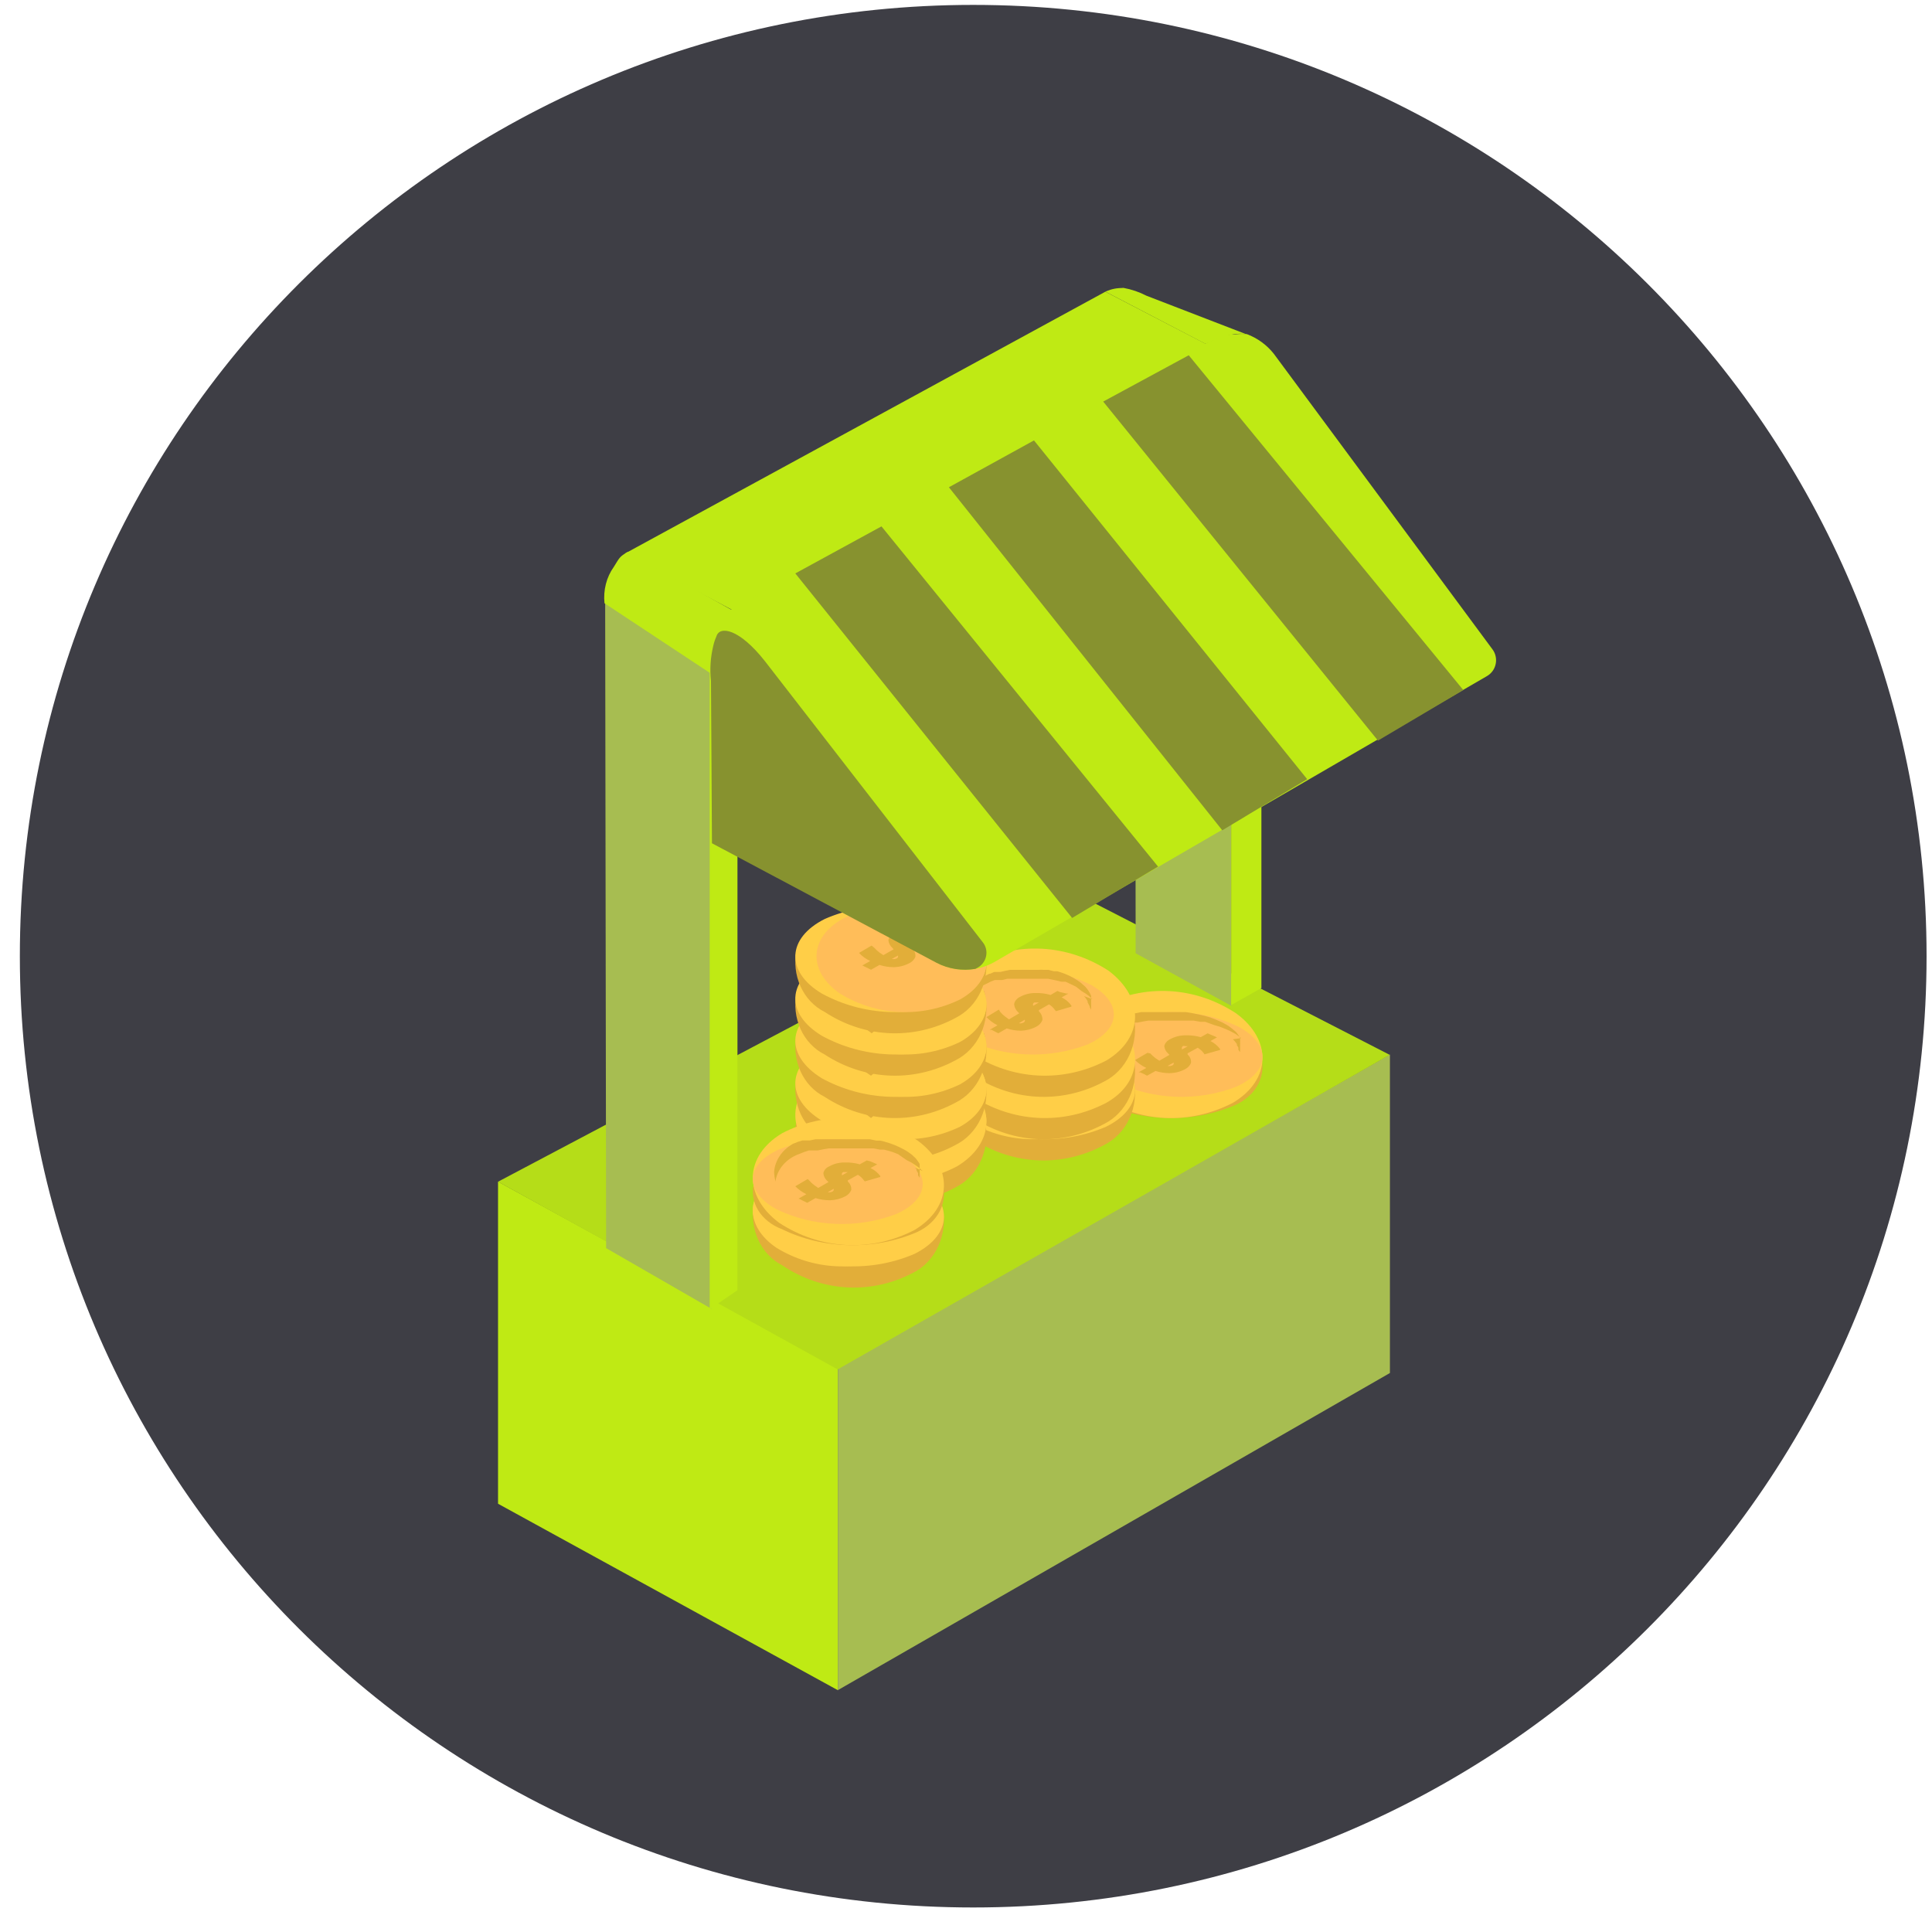 <svg width="69" height="69" viewBox="0 0 69 69" fill="none" xmlns="http://www.w3.org/2000/svg">
<path d="M34.758 68.124C53.562 68.124 68.806 52.913 68.806 34.149C68.806 15.386 53.562 0.175 34.758 0.175C15.953 0.175 0.709 15.386 0.709 34.149C0.709 52.913 15.953 68.124 34.758 68.124Z" fill="#3E3E45"/>
<path d="M17.787 42.201L29.921 48.859V60.363L17.787 53.705V42.201Z" fill="#BFEA14"/>
<path d="M49.64 37.661L29.922 48.835V60.363L49.64 49.036V37.661Z" fill="#A7BD51"/>
<path d="M29.916 48.907L17.787 42.204L37.826 31.607L49.632 37.673L29.916 48.907Z" fill="#B5DD18"/>
<path d="M45.006 37.661C45.133 37.998 45.114 38.362 44.953 38.69C44.793 39.017 44.5 39.29 44.124 39.462C43.377 39.787 42.541 39.948 41.696 39.929C40.851 39.911 40.027 39.714 39.302 39.357C38.937 39.219 38.64 38.984 38.458 38.691C38.276 38.397 38.22 38.061 38.299 37.737L45.006 37.661Z" fill="#E2AE39"/>
<path d="M39.327 35.931C40.089 35.535 40.925 35.352 41.764 35.397C42.603 35.442 43.419 35.714 44.144 36.189C45.445 37.137 45.397 38.571 44.036 39.383C43.269 39.783 42.427 39.969 41.582 39.925C40.737 39.88 39.914 39.605 39.185 39.125C37.911 38.177 37.958 36.743 39.327 35.931Z" fill="#FFCE47"/>
<path d="M39.958 36.509C40.636 36.245 41.381 36.122 42.128 36.151C42.876 36.181 43.603 36.361 44.25 36.677C45.409 37.315 45.359 38.271 44.15 38.812C43.471 39.076 42.726 39.199 41.979 39.17C41.232 39.14 40.504 38.96 39.858 38.644C38.706 38.006 38.749 37.05 39.958 36.509Z" fill="#FFBD59"/>
<path d="M39.934 36.305L40.097 36.24L40.26 36.188H40.301H40.376H40.43H40.505H40.553L40.757 36.147H40.791H40.968H41.145H41.186H41.342H41.968H42.118H42.166H42.35L42.54 36.176L42.772 36.223L42.908 36.252L43.051 36.287L43.234 36.34L43.411 36.41L43.575 36.48C43.632 36.502 43.687 36.53 43.738 36.562L43.861 36.632L43.942 36.69L44.01 36.743L44.092 36.813L44.133 36.848C44.155 36.867 44.173 36.889 44.187 36.913L44.235 36.977C44.256 37.005 44.274 37.034 44.289 37.064C44.292 37.09 44.292 37.115 44.289 37.14C44.292 37.169 44.292 37.199 44.289 37.228C44.293 37.257 44.293 37.286 44.289 37.316V37.421V37.573C44.266 37.547 44.245 37.52 44.228 37.491C44.23 37.466 44.23 37.44 44.228 37.415C44.213 37.385 44.194 37.355 44.174 37.327V37.286L44.126 37.222C44.11 37.199 44.092 37.178 44.072 37.158L44.031 37.117L44.33 37.076L44.262 37.023L44.18 36.965C44.144 36.935 44.102 36.91 44.058 36.889L43.901 36.807L43.738 36.737L43.561 36.667L43.377 36.614L43.037 36.492H42.901H42.867L42.636 36.451H42.445H42.261H41.383H41.227H41.186H41.009L40.832 36.48L40.628 36.521H40.58H40.505H40.451H40.376H40.328L40.165 36.574L40.002 36.638C39.746 36.71 39.521 36.846 39.355 37.028C39.189 37.21 39.089 37.43 39.069 37.66C39.069 37.66 39.028 37.462 39.022 37.339C39.05 37.112 39.149 36.895 39.31 36.713C39.471 36.531 39.686 36.39 39.934 36.305Z" fill="#E2AE39"/>
<path d="M40.982 37.6L40.539 37.859C40.652 37.974 40.788 38.07 40.941 38.141L40.662 38.297H40.723L40.887 38.375L40.968 38.417L41.269 38.249C41.43 38.301 41.601 38.327 41.773 38.327C41.965 38.324 42.153 38.276 42.318 38.189C42.421 38.139 42.498 38.058 42.536 37.961C42.542 37.906 42.534 37.851 42.513 37.799C42.492 37.747 42.458 37.7 42.414 37.66V37.618L42.775 37.42C42.858 37.47 42.93 37.533 42.986 37.606L43.02 37.654L43.573 37.498V37.462C43.485 37.347 43.368 37.25 43.232 37.18L43.464 37.048L43.395 37.018L43.211 36.94L43.13 36.904L42.884 37.042C42.71 36.993 42.528 36.971 42.346 36.976C42.15 36.974 41.959 37.022 41.793 37.114C41.74 37.138 41.694 37.172 41.658 37.214C41.621 37.255 41.595 37.303 41.582 37.354C41.588 37.459 41.639 37.558 41.725 37.63L41.766 37.673L41.405 37.883L41.262 37.787C41.197 37.737 41.138 37.683 41.084 37.624L40.982 37.6ZM42.202 37.414C42.213 37.39 42.232 37.369 42.257 37.354C42.287 37.352 42.318 37.356 42.346 37.366C42.37 37.363 42.396 37.363 42.42 37.366L42.216 37.48C42.211 37.47 42.208 37.459 42.208 37.447C42.208 37.436 42.211 37.425 42.216 37.414H42.202ZM41.698 38.069L41.916 37.949C41.919 37.963 41.919 37.977 41.916 37.991C41.916 37.991 41.916 38.033 41.868 38.051C41.82 38.072 41.765 38.079 41.712 38.069H41.698Z" fill="#E2AE39"/>
<path d="M40.455 38.417C40.582 38.867 40.563 39.352 40.403 39.788C40.242 40.225 39.949 40.588 39.572 40.815C38.826 41.249 37.99 41.466 37.146 41.443C36.301 41.42 35.476 41.158 34.751 40.683C34.386 40.498 34.089 40.185 33.907 39.792C33.725 39.4 33.669 38.952 33.748 38.52L40.455 38.417Z" fill="#E2AE39"/>
<path d="M34.764 37.355C35.528 37.026 36.365 36.873 37.205 36.909C38.046 36.945 38.864 37.17 39.592 37.564C40.867 38.362 40.867 39.559 39.511 40.236C38.747 40.567 37.909 40.719 37.068 40.682C36.228 40.644 35.409 40.418 34.682 40.021C33.347 39.23 33.408 38.033 34.764 37.355Z" fill="#FFCE47"/>
<path d="M34.652 37.356C35.331 37.026 36.075 36.873 36.822 36.909C37.57 36.946 38.297 37.172 38.944 37.567C40.096 38.364 40.053 39.561 38.844 40.238C38.165 40.566 37.42 40.719 36.673 40.682C35.926 40.645 35.199 40.421 34.552 40.027C33.393 39.23 33.443 38.033 34.652 37.356Z" fill="#FFCE47"/>
<path d="M35.192 37.391L35.328 37.295H35.358L35.5 37.216H35.571H35.618H35.683H35.724L35.902 37.16H36.056H36.209H36.251H36.387L36.629 36.904H37.008H37.138H37.173H37.333L37.499 36.944L37.7 37.008L37.818 37.048L37.942 37.104L38.096 37.184L38.25 37.272L38.392 37.367L38.534 37.487L38.64 37.583L38.711 37.663L38.776 37.743C38.803 37.774 38.827 37.809 38.847 37.847L38.883 37.903C38.9 37.931 38.916 37.96 38.93 37.991C38.946 38.016 38.96 38.042 38.971 38.071V38.111L39.019 38.239C39.019 38.239 39.019 38.311 39.019 38.343C39.022 38.383 39.022 38.423 39.019 38.463C39.022 38.5 39.022 38.537 39.019 38.575V38.614C39.022 38.646 39.022 38.678 39.019 38.71V38.91C39.001 38.878 38.985 38.843 38.971 38.806C38.971 38.806 38.971 38.734 38.942 38.702L38.895 38.575C38.896 38.559 38.896 38.542 38.895 38.526L38.853 38.447C38.839 38.416 38.823 38.386 38.806 38.359C38.794 38.338 38.78 38.319 38.764 38.303L38.995 38.447L38.93 38.367L38.859 38.287L38.753 38.191L38.611 38.071L38.404 37.887L38.25 37.799L38.037 37.703L37.913 37.655H37.795L37.593 37.591H37.434H37.274H37.239H37.108H36.629H36.482H36.346H36.275H36.121L35.967 37.631L35.79 37.687H35.748H35.683H35.636H35.565H35.523L35.382 37.767L35.245 37.863C35.047 37.971 34.874 38.151 34.745 38.381C34.615 38.612 34.535 38.886 34.512 39.174C34.49 39.026 34.476 38.877 34.471 38.726C34.497 38.439 34.577 38.166 34.703 37.932C34.829 37.698 34.998 37.512 35.192 37.391Z" fill="#E2AE39"/>
<path d="M35.674 38.664L35.23 39.058C35.343 39.233 35.477 39.379 35.626 39.49L35.346 39.743H35.414L35.571 39.865L35.653 39.931L35.953 39.659C36.115 39.748 36.29 39.79 36.464 39.781C36.657 39.782 36.846 39.707 37.01 39.565C37.062 39.529 37.108 39.479 37.145 39.418C37.183 39.356 37.211 39.285 37.228 39.209C37.231 39.124 37.222 39.04 37.201 38.961C37.18 38.882 37.147 38.81 37.105 38.749V38.683L37.466 38.364C37.546 38.444 37.615 38.542 37.671 38.655L37.712 38.739L38.264 38.496V38.43C38.175 38.25 38.056 38.102 37.916 37.998L38.155 37.792L38.087 37.745L37.848 37.717L37.766 37.661L37.521 37.876C37.347 37.801 37.165 37.766 36.982 37.773C36.788 37.77 36.597 37.842 36.43 37.98C36.376 38.017 36.329 38.071 36.292 38.138C36.255 38.205 36.23 38.282 36.219 38.364C36.225 38.526 36.274 38.679 36.355 38.796L36.403 38.861L36.035 39.18C35.986 39.137 35.94 39.087 35.898 39.03C35.829 38.961 35.769 38.875 35.721 38.777L35.674 38.664ZM36.894 38.364C36.894 38.364 36.894 38.299 36.941 38.27C36.973 38.26 37.006 38.26 37.037 38.27H37.105L36.901 38.449C36.893 38.422 36.891 38.393 36.894 38.364ZM36.389 39.387L36.601 39.199C36.606 39.22 36.606 39.243 36.601 39.265C36.601 39.265 36.601 39.321 36.546 39.359C36.499 39.398 36.443 39.411 36.389 39.396V39.387Z" fill="#E2AE39"/>
<path d="M40.456 37.661C40.582 38.111 40.563 38.595 40.403 39.032C40.242 39.47 39.95 39.833 39.574 40.062C38.828 40.495 37.992 40.71 37.148 40.686C36.304 40.661 35.48 40.399 34.756 39.923C34.385 39.738 34.084 39.418 33.901 39.019C33.719 38.619 33.667 38.163 33.754 37.727L40.456 37.661Z" fill="#E2AE39"/>
<path d="M34.764 35.936C35.528 35.537 36.366 35.352 37.206 35.397C38.047 35.443 38.865 35.717 39.592 36.196C40.867 37.152 40.867 38.621 39.511 39.386C38.747 39.785 37.909 39.97 37.068 39.924C36.228 39.879 35.409 39.605 34.682 39.126C33.347 38.2 33.408 36.754 34.764 35.936Z" fill="#FFCE47"/>
<path d="M34.652 36.507C35.331 36.244 36.075 36.122 36.822 36.151C37.569 36.181 38.297 36.36 38.944 36.675C40.096 37.313 40.053 38.27 38.844 38.812C38.165 39.076 37.42 39.199 36.673 39.17C35.926 39.14 35.198 38.96 34.552 38.643C33.393 38.005 33.443 37.048 34.652 36.507Z" fill="#FFCE47"/>
<path d="M35.21 36.315L35.348 36.247H35.378L35.522 36.191H35.594H35.642H35.708H35.75L35.931 36.147H36.087H36.243H36.285H36.423H36.976H37.108H37.144H37.306L37.475 36.178L37.679 36.222H37.799L37.925 36.259L38.081 36.315L38.238 36.39L38.382 36.465L38.526 36.552L38.634 36.633L38.706 36.695L38.773 36.751C38.799 36.773 38.824 36.798 38.845 36.826L38.881 36.863C38.898 36.885 38.914 36.908 38.929 36.932L38.971 37C38.989 37.03 39.005 37.061 39.019 37.094C39.019 37.094 39.019 37.15 39.019 37.175C39.022 37.206 39.022 37.237 39.019 37.268C39.022 37.299 39.022 37.33 39.019 37.361C39.022 37.386 39.022 37.411 39.019 37.436V37.592C39.001 37.564 38.985 37.535 38.971 37.505C38.971 37.505 38.971 37.455 38.941 37.424C38.928 37.389 38.912 37.355 38.893 37.324C38.895 37.31 38.895 37.295 38.893 37.281C38.882 37.257 38.868 37.236 38.851 37.218L38.803 37.15L38.76 37.106C38.739 37.078 38.715 37.053 38.688 37.031L39.007 37.05L38.935 36.988L38.827 36.907L38.682 36.82L38.472 36.701L38.316 36.627L38.16 36.571L38.033 36.533L37.913 36.496L37.589 36.427H37.427H37.264H36.489H36.351H36.309H36.153L35.997 36.458L35.816 36.508H35.774H35.708H35.66H35.588H35.546L35.402 36.571L35.258 36.639C35.056 36.723 34.88 36.863 34.749 37.043C34.618 37.223 34.536 37.436 34.513 37.66C34.49 37.548 34.476 37.433 34.471 37.318C34.504 37.1 34.589 36.895 34.718 36.72C34.847 36.544 35.016 36.406 35.21 36.315Z" fill="#E2AE39"/>
<path d="M35.674 37.557L35.23 37.819C35.342 37.935 35.476 38.032 35.626 38.106L35.346 38.265L35.414 38.295L35.571 38.375L35.653 38.417L35.953 38.246C36.117 38.299 36.29 38.326 36.464 38.326C36.656 38.32 36.844 38.272 37.01 38.185C37.112 38.135 37.19 38.052 37.228 37.953C37.232 37.898 37.223 37.842 37.202 37.789C37.181 37.737 37.148 37.689 37.105 37.648V37.606L37.466 37.404C37.548 37.455 37.617 37.519 37.671 37.593L37.712 37.642L38.264 37.49V37.447C38.175 37.328 38.056 37.229 37.916 37.16L38.155 37.026L38.087 36.995L37.848 36.94L37.766 36.904L37.521 37.044C37.347 36.995 37.165 36.972 36.982 36.977C36.787 36.977 36.596 37.026 36.43 37.117C36.376 37.14 36.328 37.174 36.291 37.216C36.255 37.259 36.23 37.309 36.219 37.361C36.225 37.467 36.274 37.566 36.355 37.642L36.403 37.691L36.035 37.898L35.898 37.801C35.832 37.752 35.773 37.697 35.721 37.636L35.674 37.557ZM36.894 37.368C36.894 37.368 36.894 37.331 36.941 37.313C36.972 37.303 37.006 37.303 37.037 37.313C37.06 37.31 37.083 37.31 37.105 37.313L36.901 37.429C36.895 37.419 36.892 37.409 36.89 37.399C36.889 37.388 36.89 37.378 36.894 37.368ZM36.389 38.033L36.601 37.911C36.603 37.925 36.603 37.939 36.601 37.953C36.601 37.953 36.601 37.996 36.546 38.014C36.498 38.038 36.442 38.044 36.389 38.033Z" fill="#E2AE39"/>
<path d="M40.456 36.147C40.582 36.597 40.563 37.082 40.403 37.519C40.242 37.956 39.95 38.319 39.574 38.548C38.828 38.982 37.992 39.196 37.148 39.172C36.304 39.148 35.48 38.885 34.756 38.409C34.385 38.224 34.084 37.905 33.901 37.505C33.719 37.105 33.667 36.649 33.754 36.213L40.456 36.147Z" fill="#E2AE39"/>
<path d="M34.764 34.419C35.528 34.023 36.365 33.84 37.205 33.883C38.046 33.927 38.864 34.197 39.592 34.669C40.867 35.627 40.867 37.063 39.511 37.876C38.747 38.272 37.909 38.456 37.068 38.411C36.228 38.366 35.409 38.094 34.682 37.618C33.347 36.668 33.408 35.232 34.764 34.419Z" fill="#FFCE47"/>
<path d="M34.652 34.996C35.331 34.731 36.075 34.609 36.822 34.638C37.57 34.667 38.297 34.848 38.944 35.164C40.096 35.802 40.053 36.759 38.844 37.301C38.165 37.564 37.42 37.686 36.673 37.657C35.926 37.627 35.199 37.447 34.552 37.132C33.393 36.494 33.443 35.538 34.652 34.996Z" fill="#FFBD59"/>
<path d="M35.196 34.85L35.333 34.776H35.363L35.506 34.713H35.577H35.625H35.69H35.732L35.91 34.67L36.065 34.638H36.219H36.261H36.398H36.945H37.076H37.112C37.165 34.632 37.219 34.632 37.272 34.638H37.439L37.641 34.688H37.76L37.885 34.726L38.04 34.782L38.194 34.85L38.337 34.925L38.48 35.013L38.587 35.087L38.658 35.15L38.724 35.206C38.75 35.227 38.774 35.253 38.795 35.281L38.831 35.324C38.848 35.346 38.864 35.369 38.878 35.393L38.92 35.461L38.968 35.561C38.968 35.561 38.968 35.617 38.968 35.642C38.97 35.673 38.97 35.705 38.968 35.736C38.97 35.765 38.97 35.794 38.968 35.823C38.97 35.848 38.97 35.873 38.968 35.898V36.06C38.95 36.032 38.934 36.003 38.92 35.973C38.92 35.973 38.92 35.917 38.89 35.892C38.877 35.859 38.861 35.828 38.843 35.798C38.846 35.784 38.846 35.769 38.843 35.755L38.801 35.686C38.787 35.662 38.771 35.639 38.753 35.617L38.712 35.574L39.021 35.686L38.956 35.63L38.884 35.567L38.777 35.486L38.634 35.399L38.426 35.237L38.272 35.162L38.057 35.062H37.909L37.79 35.031L37.587 34.987L37.427 34.956H37.266H37.231H37.1H36.463H36.327H36.285H36.13H35.976L35.797 35H35.755H35.69H35.642H35.571H35.529L35.387 35.056L35.25 35.125C35.05 35.209 34.876 35.349 34.746 35.529C34.616 35.709 34.535 35.923 34.512 36.147C34.49 36.034 34.476 35.92 34.471 35.804C34.51 35.596 34.596 35.4 34.722 35.234C34.849 35.068 35.011 34.937 35.196 34.85Z" fill="#E2AE39"/>
<path d="M35.674 36.057L35.23 36.325C35.342 36.443 35.476 36.542 35.626 36.618L35.346 36.779H35.414L35.571 36.861L35.653 36.904L35.953 36.73C36.117 36.783 36.29 36.81 36.464 36.811C36.656 36.805 36.844 36.756 37.01 36.667C37.112 36.616 37.19 36.532 37.228 36.431C37.232 36.374 37.223 36.317 37.202 36.263C37.181 36.21 37.148 36.161 37.105 36.119V36.076L37.466 35.87C37.548 35.922 37.617 35.987 37.671 36.063L37.712 36.113L38.264 35.951V35.914C38.177 35.791 38.058 35.69 37.916 35.621L38.155 35.484H38.087L37.848 35.428L37.766 35.391L37.521 35.534C37.347 35.484 37.165 35.461 36.982 35.465C36.788 35.463 36.597 35.511 36.43 35.602C36.376 35.627 36.329 35.663 36.292 35.708C36.255 35.752 36.23 35.803 36.219 35.858C36.225 35.965 36.274 36.067 36.355 36.144L36.403 36.188L36.035 36.406L35.898 36.306C35.832 36.257 35.773 36.2 35.721 36.138L35.674 36.057ZM36.894 35.864C36.894 35.864 36.894 35.827 36.941 35.802H37.037H37.105L36.901 35.92C36.893 35.902 36.891 35.883 36.894 35.864ZM36.389 36.543L36.601 36.418C36.606 36.432 36.606 36.448 36.601 36.462C36.598 36.475 36.591 36.488 36.582 36.499C36.572 36.51 36.56 36.519 36.546 36.524C36.498 36.548 36.442 36.555 36.389 36.543Z" fill="#E2AE39"/>
<path d="M35.147 39.931C35.273 40.381 35.255 40.864 35.094 41.301C34.934 41.737 34.641 42.101 34.265 42.329C33.52 42.763 32.685 42.979 31.841 42.956C30.997 42.933 30.172 42.672 29.448 42.198C29.077 42.013 28.775 41.694 28.593 41.295C28.41 40.895 28.358 40.44 28.446 40.004L35.147 39.931Z" fill="#E2AE39"/>
<path d="M29.464 38.208C30.226 37.809 31.063 37.623 31.903 37.667C32.744 37.711 33.562 37.983 34.288 38.459C35.589 39.417 35.535 40.846 34.173 41.659C33.41 42.055 32.573 42.238 31.733 42.195C30.894 42.151 30.076 41.881 29.349 41.408C28.048 40.489 28.095 39.029 29.464 38.208Z" fill="#FFCE47"/>
<path d="M30.098 38.777C30.778 38.513 31.523 38.392 32.27 38.422C33.017 38.452 33.744 38.634 34.39 38.951C35.549 39.583 35.499 40.539 34.29 41.08C33.612 41.346 32.867 41.469 32.12 41.44C31.372 41.411 30.644 41.23 29.998 40.912C28.846 40.274 28.889 39.324 30.098 38.777Z" fill="#FFCE47"/>
<path d="M29.995 38.592L30.16 38.526L30.326 38.466H30.367H30.443H30.498H30.581H30.622L30.828 38.417H31.007H31.186H31.228H31.386H32.219H32.405H32.598L32.832 38.46H32.867L33.004 38.496L33.149 38.538L33.335 38.598L33.514 38.665L33.679 38.743L33.837 38.828C33.881 38.851 33.922 38.877 33.961 38.906L34.044 38.96L34.113 39.02L34.195 39.093L34.237 39.135C34.257 39.156 34.276 39.178 34.292 39.201C34.306 39.223 34.322 39.243 34.34 39.262V39.292C34.362 39.322 34.381 39.354 34.395 39.388C34.398 39.416 34.398 39.445 34.395 39.473C34.398 39.503 34.398 39.533 34.395 39.563C34.398 39.593 34.398 39.623 34.395 39.654V39.931C34.371 39.907 34.35 39.881 34.333 39.853C34.326 39.825 34.314 39.799 34.299 39.774L34.244 39.678V39.642C34.225 39.623 34.209 39.603 34.195 39.581L34.14 39.515L34.099 39.467L34.471 39.394L34.402 39.334L34.319 39.274L34.202 39.201C34.147 39.165 34.092 39.141 34.037 39.111H34.003L33.72 38.996L33.541 38.93L33.355 38.87L33.211 38.828L33.073 38.791H32.956L32.722 38.749H32.529H32.343H31.462H31.303H31.262H31.083H30.904L30.698 38.797H30.656H30.574H30.518H30.443H30.395L30.229 38.858L30.064 38.93C29.833 39.012 29.631 39.147 29.481 39.321C29.331 39.495 29.237 39.702 29.21 39.919C29.188 39.807 29.172 39.694 29.162 39.581C29.199 39.37 29.294 39.169 29.439 38.997C29.584 38.825 29.775 38.686 29.995 38.592Z" fill="#E2AE39"/>
<path d="M31.128 39.804L30.68 40.076V40.107C30.79 40.227 30.926 40.326 31.08 40.397L30.797 40.561H30.859L31.024 40.65L31.107 40.687L31.41 40.511C31.573 40.567 31.747 40.595 31.921 40.593C32.115 40.589 32.305 40.539 32.472 40.448C32.577 40.397 32.656 40.311 32.693 40.208C32.697 40.151 32.689 40.094 32.669 40.039C32.649 39.985 32.617 39.935 32.576 39.893L32.534 39.855L32.9 39.641C32.983 39.694 33.055 39.76 33.113 39.836L33.148 39.893L33.713 39.729L33.679 39.685C33.588 39.565 33.471 39.464 33.334 39.388L33.568 39.256H33.499L33.375 39.174H33.258L33.01 39.319C32.835 39.263 32.651 39.237 32.465 39.243C32.268 39.244 32.075 39.295 31.907 39.388C31.853 39.415 31.806 39.452 31.769 39.496C31.733 39.541 31.706 39.592 31.693 39.647C31.698 39.755 31.75 39.857 31.838 39.931L31.879 39.981L31.514 40.195C31.462 40.166 31.414 40.132 31.369 40.094C31.304 40.043 31.244 39.986 31.19 39.924L31.128 39.804ZM32.362 39.615C32.365 39.602 32.372 39.589 32.382 39.578C32.391 39.567 32.403 39.558 32.417 39.552C32.446 39.543 32.478 39.543 32.507 39.552H32.583L32.376 39.672L32.362 39.615ZM31.852 40.296L32.072 40.17C32.075 40.185 32.075 40.2 32.072 40.214C32.072 40.214 32.072 40.258 32.024 40.277C32.002 40.297 31.974 40.312 31.944 40.32C31.914 40.327 31.882 40.328 31.852 40.322V40.296Z" fill="#E2AE39"/>
<path d="M35.146 38.417C35.273 38.867 35.255 39.352 35.094 39.788C34.933 40.225 34.64 40.588 34.264 40.815C33.517 41.249 32.682 41.466 31.837 41.443C30.992 41.42 30.168 41.158 29.442 40.683C29.078 40.498 28.78 40.185 28.598 39.792C28.416 39.4 28.36 38.952 28.439 38.52L35.146 38.417Z" fill="#E2AE39"/>
<path d="M29.464 37.355C30.227 37.026 31.064 36.873 31.903 36.909C32.743 36.945 33.561 37.17 34.288 37.564C35.589 38.362 35.535 39.559 34.173 40.236C33.41 40.567 32.572 40.719 31.732 40.682C30.892 40.644 30.075 40.418 29.349 40.021C28.048 39.23 28.095 38.033 29.464 37.355Z" fill="#FFCE47"/>
<path d="M30.098 37.356C30.777 37.026 31.522 36.873 32.269 36.909C33.016 36.946 33.744 37.172 34.39 37.567C35.549 38.364 35.499 39.561 34.29 40.238C33.611 40.566 32.867 40.719 32.12 40.682C31.373 40.645 30.645 40.421 29.998 40.027C28.846 39.23 28.889 38.033 30.098 37.356Z" fill="#FFCE47"/>
<path d="M31.128 38.664L30.68 39.058C30.79 39.237 30.926 39.384 31.08 39.49L30.797 39.743H30.859L31.024 39.865L31.107 39.931L31.41 39.659C31.572 39.748 31.746 39.79 31.921 39.781C32.116 39.78 32.307 39.705 32.472 39.565C32.525 39.529 32.572 39.479 32.609 39.418C32.647 39.356 32.676 39.285 32.693 39.209C32.697 39.125 32.69 39.041 32.669 38.962C32.649 38.883 32.617 38.81 32.576 38.749L32.534 38.683L32.9 38.364C32.983 38.444 33.055 38.542 33.113 38.655L33.148 38.739L33.713 38.496L33.679 38.43C33.59 38.252 33.472 38.104 33.334 37.998L33.568 37.792H33.499L33.375 37.717L33.293 37.661L33.044 37.876C32.868 37.8 32.684 37.765 32.5 37.773C32.303 37.767 32.109 37.839 31.941 37.98C31.888 38.02 31.842 38.075 31.805 38.141C31.768 38.208 31.742 38.283 31.728 38.364C31.737 38.527 31.788 38.679 31.872 38.796L31.914 38.861L31.548 39.18C31.495 39.139 31.447 39.089 31.404 39.03C31.335 38.958 31.275 38.873 31.224 38.777L31.128 38.664ZM32.362 38.42C32.365 38.4 32.372 38.381 32.382 38.365C32.391 38.349 32.403 38.336 32.417 38.327C32.447 38.317 32.477 38.317 32.507 38.327H32.583L32.376 38.505L32.362 38.42ZM31.852 39.359L32.072 39.171C32.075 39.19 32.075 39.209 32.072 39.227C32.072 39.227 32.072 39.293 32.024 39.331C31.971 39.369 31.91 39.379 31.852 39.359Z" fill="#E2AE39"/>
<path d="M35.147 36.904C35.273 37.354 35.255 37.837 35.094 38.274C34.934 38.711 34.641 39.074 34.265 39.303C33.52 39.736 32.685 39.952 31.841 39.929C30.997 39.906 30.172 39.645 29.448 39.171C29.077 38.986 28.775 38.667 28.593 38.268C28.41 37.868 28.358 37.413 28.446 36.977L35.147 36.904Z" fill="#E2AE39"/>
<path d="M29.464 35.842C30.227 35.513 31.064 35.359 31.903 35.396C32.743 35.432 33.561 35.657 34.288 36.051C35.589 36.849 35.535 38.04 34.173 38.718C33.41 39.051 32.573 39.206 31.733 39.169C30.893 39.133 30.075 38.906 29.349 38.509C28.048 37.704 28.095 36.52 29.464 35.842Z" fill="#FFCE47"/>
<path d="M30.098 35.846C30.777 35.514 31.521 35.359 32.269 35.396C33.017 35.433 33.745 35.659 34.39 36.056C35.549 36.808 35.499 38.041 34.29 38.725C33.611 39.054 32.866 39.207 32.119 39.169C31.372 39.131 30.644 38.904 29.998 38.507C28.846 37.718 28.889 36.523 30.098 35.846Z" fill="#FFCE47"/>
<path d="M31.128 37.141L30.68 37.533C30.79 37.707 30.926 37.849 31.08 37.952L30.797 38.198L30.859 38.244L31.024 38.362L31.107 38.417L31.41 38.162C31.572 38.249 31.746 38.289 31.921 38.28C32.116 38.279 32.307 38.207 32.472 38.071C32.525 38.036 32.572 37.987 32.609 37.928C32.647 37.868 32.676 37.799 32.693 37.724C32.697 37.642 32.689 37.559 32.669 37.481C32.649 37.402 32.617 37.33 32.576 37.268L32.534 37.214L32.9 36.904C32.983 36.981 33.055 37.077 33.113 37.186L33.148 37.268L33.713 37.031L33.706 37.059C33.617 36.886 33.499 36.742 33.362 36.639L33.596 36.439L33.527 36.393L33.375 36.229L33.258 36.147L33.01 36.357C32.834 36.28 32.65 36.243 32.465 36.247C32.268 36.249 32.075 36.322 31.907 36.457C31.853 36.495 31.806 36.549 31.769 36.613C31.733 36.678 31.706 36.752 31.693 36.831C31.7 36.99 31.751 37.14 31.838 37.25L31.879 37.314L31.514 37.624C31.462 37.581 31.414 37.532 31.369 37.478C31.302 37.406 31.242 37.323 31.19 37.232L31.128 37.141ZM32.362 36.867C32.365 36.848 32.372 36.829 32.382 36.813C32.391 36.798 32.403 36.785 32.417 36.776C32.446 36.763 32.478 36.763 32.507 36.776H32.583L32.376 36.949L32.362 36.867ZM31.852 37.861L32.072 37.679C32.075 37.697 32.075 37.715 32.072 37.733C32.072 37.733 32.072 37.797 32.024 37.825C31.999 37.847 31.971 37.862 31.941 37.868C31.911 37.874 31.881 37.872 31.852 37.861Z" fill="#E2AE39"/>
<path d="M33.628 42.958C33.756 43.413 33.737 43.903 33.576 44.345C33.415 44.787 33.121 45.154 32.743 45.384C31.992 45.81 31.155 46.016 30.312 45.981C29.468 45.946 28.648 45.671 27.928 45.184C27.562 44.997 27.264 44.68 27.081 44.282C26.899 43.885 26.843 43.432 26.922 42.995L33.628 42.958Z" fill="#E2AE39"/>
<path d="M27.929 41.896C28.692 41.566 29.528 41.413 30.367 41.45C31.207 41.486 32.025 41.711 32.752 42.105C34.066 42.903 34.025 44.093 32.67 44.777C31.907 45.107 31.07 45.26 30.23 45.222C29.391 45.185 28.573 44.958 27.847 44.562C26.533 43.764 26.574 42.573 27.929 41.896Z" fill="#FFCE47"/>
<path d="M27.826 41.9C28.504 41.567 29.249 41.413 29.996 41.45C30.744 41.486 31.472 41.713 32.118 42.11C33.27 42.907 33.227 44.095 32.018 44.779C31.338 45.108 30.593 45.26 29.846 45.222C29.099 45.184 28.372 44.958 27.726 44.561C26.567 43.772 26.617 42.576 27.826 41.9Z" fill="#FFCE47"/>
<path d="M28.478 41.708L28.643 41.599L28.808 41.508H28.891H28.945H29.021H29.069L29.276 41.444H29.31H29.488H29.667H29.715H29.873H30.045H30.485H30.636H30.815H31.008H31.193L31.427 41.508L31.564 41.553L31.709 41.617L31.887 41.708L32.066 41.808L32.231 41.926L32.396 42.062L32.52 42.171L32.602 42.262L32.678 42.352C32.706 42.388 32.732 42.427 32.753 42.471L32.795 42.534C32.811 42.569 32.83 42.602 32.85 42.634C32.868 42.662 32.884 42.692 32.898 42.725L32.953 42.87C32.953 42.87 32.953 42.943 32.953 42.988C32.956 43.033 32.956 43.079 32.953 43.124C32.956 43.167 32.956 43.209 32.953 43.251C32.956 43.291 32.956 43.33 32.953 43.37V43.596C32.931 43.56 32.913 43.52 32.898 43.478C32.898 43.478 32.898 43.397 32.898 43.36L32.843 43.215C32.845 43.197 32.845 43.179 32.843 43.161C32.829 43.128 32.813 43.098 32.795 43.07L32.74 42.961C32.725 42.937 32.709 42.916 32.691 42.897C32.668 42.853 32.64 42.814 32.609 42.779L32.533 42.688L32.451 42.598L32.327 42.489L32.162 42.352C32.107 42.352 32.052 42.271 31.997 42.243L31.819 42.144L31.64 42.053L31.495 41.989H31.358L31.124 41.916H30.939H30.753H30.712H30.561H30.128H29.956H29.798H29.75H29.571L29.392 41.962L29.186 42.026H29.138H29.062H29.007H28.925H28.877L28.712 42.116L28.547 42.225C28.316 42.348 28.115 42.552 27.965 42.814C27.815 43.076 27.721 43.388 27.695 43.715C27.668 43.547 27.652 43.377 27.646 43.206C27.678 42.884 27.771 42.578 27.916 42.316C28.062 42.053 28.255 41.844 28.478 41.708Z" fill="#E2AE39"/>
<path d="M28.847 42.901L28.404 43.16C28.517 43.272 28.651 43.366 28.8 43.437L28.52 43.6H28.588L28.745 43.678L28.827 43.715L29.127 43.546C29.289 43.603 29.463 43.63 29.638 43.624C29.831 43.622 30.019 43.574 30.183 43.486C30.235 43.462 30.282 43.43 30.319 43.391C30.357 43.351 30.385 43.306 30.402 43.256C30.407 43.202 30.398 43.148 30.377 43.097C30.356 43.046 30.323 42.999 30.279 42.961V42.919L30.64 42.714C30.72 42.765 30.789 42.828 30.845 42.901L30.886 42.955L31.438 42.798V42.756C31.349 42.64 31.23 42.545 31.09 42.478L31.329 42.346L31.261 42.316L31.076 42.237L30.995 42.201L30.749 42.34C30.576 42.289 30.394 42.265 30.211 42.267C30.016 42.268 29.825 42.316 29.659 42.406C29.604 42.429 29.556 42.464 29.519 42.507C29.482 42.55 29.458 42.6 29.447 42.653C29.454 42.757 29.502 42.856 29.584 42.931L29.631 42.973L29.263 43.178C29.214 43.15 29.169 43.118 29.127 43.081C29.058 43.037 28.998 42.982 28.95 42.919L28.847 42.901ZM30.068 42.72C30.068 42.72 30.068 42.678 30.115 42.659C30.147 42.653 30.179 42.653 30.211 42.659H30.279L30.074 42.774C30.067 42.757 30.065 42.738 30.068 42.72ZM29.563 43.377L29.774 43.256C29.779 43.268 29.779 43.281 29.774 43.293C29.774 43.293 29.774 43.335 29.72 43.353C29.698 43.367 29.672 43.377 29.645 43.381C29.617 43.385 29.59 43.384 29.563 43.377Z" fill="#E2AE39"/>
<path d="M33.629 42.201C33.756 42.54 33.737 42.904 33.576 43.232C33.415 43.561 33.122 43.834 32.745 44.006C31.999 44.328 31.165 44.488 30.322 44.47C29.48 44.452 28.657 44.256 27.933 43.901C27.561 43.762 27.259 43.522 27.076 43.222C26.893 42.922 26.841 42.579 26.928 42.251L33.629 42.201Z" fill="#E2AE39"/>
<path d="M27.934 40.472C28.698 40.076 29.537 39.892 30.378 39.937C31.219 39.982 32.038 40.254 32.766 40.73C34.068 41.68 34.021 43.117 32.657 43.93C31.893 44.326 31.054 44.509 30.213 44.464C29.372 44.419 28.553 44.147 27.826 43.671C26.536 42.706 26.577 41.285 27.934 40.472Z" fill="#FFCE47"/>
<path d="M27.826 41.049C28.504 40.785 29.249 40.662 29.996 40.692C30.743 40.721 31.471 40.901 32.118 41.218C33.27 41.855 33.227 42.811 32.018 43.353C31.339 43.617 30.594 43.739 29.847 43.71C29.1 43.681 28.372 43.5 27.726 43.184C26.567 42.547 26.617 41.591 27.826 41.049Z" fill="#FFBD59"/>
<path d="M28.32 40.851L28.487 40.784L28.654 40.73H28.737H28.793H28.869H28.918L29.127 40.688H29.161H29.342H29.523H29.571H29.731H30.37H30.523H30.683H30.878H31.065L31.301 40.736H31.44L31.586 40.772L31.767 40.827L31.948 40.893L32.114 40.966L32.281 41.051L32.406 41.123L32.49 41.184L32.566 41.238L32.642 41.311L32.684 41.347C32.704 41.368 32.723 41.391 32.74 41.414L32.788 41.481C32.81 41.51 32.828 41.54 32.844 41.571C32.844 41.571 32.844 41.626 32.844 41.65C32.844 41.674 32.844 41.65 32.844 41.65C32.847 41.68 32.847 41.711 32.844 41.741C32.847 41.771 32.847 41.801 32.844 41.832C32.847 41.856 32.847 41.88 32.844 41.904V42.062C32.823 42.035 32.804 42.006 32.788 41.977C32.788 41.977 32.788 41.928 32.788 41.898C32.773 41.867 32.754 41.836 32.733 41.807C32.736 41.794 32.736 41.779 32.733 41.765L32.684 41.699L32.955 41.826C32.941 41.81 32.924 41.796 32.907 41.783L32.83 41.711L32.754 41.656L32.67 41.596L32.545 41.517L32.378 41.432L32.073 41.22L31.892 41.148L31.711 41.093L31.566 41.057H31.427L31.19 41.014H31.003H30.815H30.773H30.62H29.981H29.821H29.773H29.592L29.411 41.045L29.203 41.087H29.154H29.078H29.022H28.939H28.89L28.724 41.142L28.557 41.208C28.323 41.29 28.12 41.426 27.968 41.601C27.817 41.776 27.722 41.983 27.695 42.201C27.669 42.091 27.653 41.98 27.646 41.868C27.658 41.664 27.726 41.466 27.843 41.289C27.96 41.112 28.124 40.962 28.32 40.851Z" fill="#E2AE39"/>
<path d="M28.847 42.108L28.404 42.367C28.516 42.481 28.65 42.577 28.8 42.65L28.52 42.807L28.588 42.837L28.745 42.916L28.827 42.958L29.127 42.789C29.291 42.841 29.464 42.867 29.638 42.867C29.83 42.862 30.018 42.814 30.183 42.729C30.286 42.679 30.364 42.597 30.402 42.499C30.407 42.444 30.399 42.389 30.378 42.337C30.357 42.285 30.323 42.237 30.279 42.198V42.156L30.64 41.957C30.722 42.007 30.791 42.07 30.845 42.144L30.886 42.192L31.438 42.035V41.999C31.349 41.881 31.23 41.784 31.09 41.716L31.329 41.583L31.261 41.553L31.076 41.474L30.954 41.444L30.708 41.583C30.535 41.534 30.352 41.512 30.17 41.517C29.974 41.514 29.782 41.562 29.618 41.655C29.563 41.678 29.516 41.711 29.479 41.753C29.442 41.795 29.417 41.844 29.406 41.897C29.413 42.001 29.461 42.099 29.543 42.174L29.59 42.216L29.222 42.427L29.086 42.331C29.02 42.283 28.96 42.228 28.909 42.168L28.847 42.108ZM30.068 41.921C30.068 41.921 30.068 41.885 30.115 41.86H30.211H30.279L30.074 41.975C30.065 41.958 30.062 41.939 30.068 41.921ZM29.563 42.578L29.774 42.457C29.78 42.471 29.78 42.486 29.774 42.499C29.774 42.499 29.774 42.542 29.72 42.56C29.672 42.583 29.616 42.59 29.563 42.578Z" fill="#E2AE39"/>
<path d="M35.147 35.391C35.273 35.841 35.255 36.324 35.094 36.761C34.934 37.197 34.641 37.561 34.265 37.789C33.52 38.223 32.685 38.439 31.841 38.416C30.997 38.393 30.172 38.132 29.448 37.658C29.077 37.472 28.775 37.154 28.593 36.755C28.41 36.355 28.358 35.9 28.446 35.464L35.147 35.391Z" fill="#E2AE39"/>
<path d="M29.464 34.328C30.227 33.998 31.064 33.845 31.904 33.883C32.744 33.92 33.562 34.147 34.288 34.544C35.589 35.336 35.535 36.534 34.173 37.212C33.409 37.541 32.572 37.693 31.732 37.655C30.892 37.616 30.074 37.388 29.349 36.99C28.048 36.204 28.095 35.007 29.464 34.328Z" fill="#FFCE47"/>
<path d="M30.099 34.328C30.778 33.999 31.524 33.846 32.272 33.882C33.019 33.919 33.748 34.144 34.395 34.538C35.555 35.334 35.49 36.526 34.295 37.209C33.615 37.539 32.87 37.692 32.122 37.655C31.374 37.619 30.646 37.394 29.999 36.999C28.846 36.196 28.889 35.004 30.099 34.328Z" fill="#FFCE47"/>
<path d="M31.124 35.613L30.68 36.007C30.789 36.185 30.923 36.331 31.076 36.437L30.823 36.675L30.885 36.721L31.049 36.84L31.131 36.904L31.431 36.648C31.593 36.726 31.764 36.767 31.937 36.767C32.13 36.761 32.318 36.688 32.483 36.556C32.586 36.481 32.664 36.357 32.702 36.208C32.707 36.125 32.7 36.042 32.68 35.963C32.66 35.884 32.628 35.812 32.586 35.751L32.545 35.76L32.907 35.458C32.991 35.533 33.063 35.629 33.119 35.741L33.153 35.815L33.713 35.586L33.679 35.522C33.591 35.345 33.474 35.198 33.337 35.092L33.57 34.89H33.501L33.351 34.689L33.269 34.634L33.023 34.844C32.849 34.77 32.666 34.736 32.483 34.744C32.288 34.741 32.096 34.814 31.93 34.954C31.877 34.991 31.831 35.043 31.794 35.106C31.757 35.169 31.732 35.242 31.718 35.32C31.728 35.479 31.778 35.628 31.862 35.741L31.903 35.806L31.541 36.126L31.397 35.979C31.332 35.904 31.273 35.822 31.219 35.732L31.124 35.613ZM32.347 35.33C32.358 35.292 32.377 35.261 32.401 35.238C32.431 35.229 32.461 35.229 32.49 35.238H32.565L32.36 35.412C32.349 35.387 32.344 35.358 32.347 35.33ZM31.841 36.327L32.06 36.144C32.063 36.165 32.063 36.187 32.06 36.208C32.06 36.208 32.06 36.272 32.012 36.3C31.96 36.337 31.899 36.347 31.841 36.327Z" fill="#E2AE39"/>
<path d="M35.147 33.877C35.273 34.327 35.255 34.811 35.094 35.248C34.934 35.685 34.641 36.048 34.265 36.277C33.52 36.711 32.684 36.926 31.84 36.902C30.995 36.878 30.172 36.614 29.448 36.138C29.077 35.952 28.775 35.633 28.593 35.234C28.41 34.835 28.358 34.379 28.446 33.943L35.147 33.877Z" fill="#E2AE39"/>
<path d="M29.463 32.817C30.225 32.485 31.061 32.331 31.9 32.369C32.739 32.407 33.556 32.635 34.281 33.034C35.601 33.831 35.526 35.055 34.166 35.693C33.404 36.024 32.568 36.178 31.73 36.142C30.891 36.105 30.074 35.879 29.348 35.482C28.048 34.704 28.096 33.499 29.463 32.817Z" fill="#FFCE47"/>
<path d="M30.098 32.813C30.777 32.484 31.522 32.332 32.269 32.369C33.016 32.405 33.743 32.63 34.39 33.024C35.549 33.821 35.499 35.017 34.29 35.694C33.611 36.025 32.867 36.178 32.12 36.142C31.372 36.105 30.645 35.879 29.998 35.484C28.846 34.686 28.889 33.49 30.098 32.813Z" fill="#FFBD59"/>
<path d="M31.128 33.77L30.68 34.033C30.79 34.152 30.926 34.25 31.08 34.321L30.797 34.48L30.859 34.511L31.024 34.591L31.107 34.634L31.41 34.462C31.574 34.515 31.747 34.542 31.921 34.542C32.115 34.538 32.305 34.489 32.472 34.401C32.577 34.352 32.656 34.268 32.693 34.168C32.698 34.112 32.69 34.057 32.67 34.004C32.65 33.951 32.617 33.903 32.576 33.861L32.534 33.819L32.9 33.616C32.984 33.667 33.057 33.731 33.113 33.806L33.148 33.855L33.713 33.702L33.679 33.659C33.59 33.541 33.472 33.443 33.334 33.371L33.568 33.236L33.499 33.206L33.375 33.151L33.293 33.12L33.044 33.255C32.868 33.205 32.684 33.182 32.5 33.188C32.303 33.189 32.11 33.237 31.941 33.328C31.888 33.353 31.841 33.388 31.804 33.43C31.767 33.472 31.741 33.521 31.728 33.574C31.737 33.68 31.788 33.779 31.872 33.855L31.914 33.904L31.548 34.113L31.404 34.015C31.338 33.964 31.278 33.909 31.224 33.849L31.128 33.77ZM32.362 33.58C32.371 33.556 32.391 33.536 32.417 33.525C32.446 33.516 32.478 33.516 32.507 33.525H32.583L32.376 33.641C32.363 33.623 32.358 33.601 32.362 33.58ZM31.852 34.248L32.072 34.125C32.075 34.139 32.075 34.154 32.072 34.168C32.072 34.168 32.072 34.211 32.024 34.229C31.971 34.254 31.91 34.261 31.852 34.248Z" fill="#E2AE39"/>
<path d="M40.539 16.472L43.975 18.461V35.923L40.559 34.045L40.539 16.472Z" fill="#A7BD51"/>
<path d="M43.573 12.546L39.477 10.418L22.338 19.759L26.179 21.798L43.573 12.546Z" fill="#BFEA14"/>
<path d="M21.613 21.515L25.378 23.935L25.405 46.741L21.647 44.576L21.613 21.515Z" fill="#A7BD51"/>
<path d="M25.346 46.759L26.338 46.077L26.338 23.003C26.338 22.89 26.369 22.779 26.426 22.682C26.483 22.585 26.564 22.505 26.662 22.451L43.045 13.036C43.14 12.983 43.246 12.955 43.354 12.956C43.463 12.957 43.569 12.987 43.662 13.042C43.756 13.097 43.833 13.176 43.887 13.27C43.941 13.365 43.97 13.472 43.97 13.582V35.894L45.05 35.288V13.357C45.049 13.108 44.985 12.864 44.863 12.649C44.741 12.433 44.85 12.123 44.639 11.996C44.427 11.869 44.157 11.958 43.911 11.952C43.622 11.996 43.226 12.18 43.009 12.298L26.104 21.775C25.878 21.897 25.84 22.036 25.709 22.258C25.578 22.481 25.344 23.136 25.346 23.394L25.346 46.759Z" fill="#BFEA14"/>
<path d="M26.128 21.781C25.929 22.02 25.754 22.285 25.608 22.571C25.436 23.034 25.353 23.535 25.364 24.04L21.589 21.544C21.565 21.314 21.582 21.079 21.639 20.857C21.696 20.634 21.792 20.427 21.92 20.249C22.121 19.93 22.116 19.882 22.422 19.709L26.128 21.781Z" fill="#BFEA14"/>
<path d="M44.513 11.938L40.946 10.562C40.687 10.428 40.41 10.334 40.126 10.282C39.882 10.29 39.734 10.305 39.477 10.416L43.059 12.283C43.33 12.15 43.831 11.986 43.831 11.986C43.831 11.986 44.216 11.876 44.513 11.938Z" fill="#BFEA14"/>
<path d="M25.377 23.775L25.412 29.871L33.427 34.364C33.745 34.541 34.102 34.634 34.465 34.634C34.828 34.634 35.186 34.541 35.504 34.364L53.106 24.146C53.186 24.1 53.255 24.037 53.309 23.962C53.363 23.887 53.4 23.801 53.418 23.71C53.437 23.62 53.435 23.526 53.415 23.436C53.395 23.345 53.356 23.261 53.3 23.187L45.492 12.633C45.24 12.316 44.907 12.074 44.53 11.933C44.027 11.919 43.528 12.037 43.083 12.276L26.173 21.773C25.93 21.986 25.738 22.251 25.612 22.55C25.429 22.93 25.348 23.353 25.377 23.775Z" fill="#BFEA14"/>
<path d="M27.318 23.612C26.39 22.436 25.697 22.346 25.586 22.728C25.538 22.835 25.5 22.947 25.475 23.062C25.375 23.471 25.347 23.895 25.392 24.314L25.427 30.116L33.45 34.387C33.876 34.607 34.362 34.683 34.835 34.603L34.911 34.561C34.989 34.519 35.057 34.46 35.11 34.389C35.163 34.318 35.2 34.236 35.218 34.149C35.236 34.062 35.234 33.972 35.214 33.886C35.193 33.8 35.154 33.719 35.098 33.65L27.318 23.612Z" fill="#87922F"/>
<path d="M38.29 32.784L28.404 20.479L31.481 18.799L41.359 30.95L38.29 32.784Z" fill="#87922F"/>
<path d="M43.653 29.654L33.889 17.402L36.928 15.729L46.685 27.828L43.653 29.654Z" fill="#87922F"/>
<path d="M49.213 26.45L39.4 14.342L42.455 12.688L52.261 24.645L49.213 26.45Z" fill="#87922F"/>
</svg>
